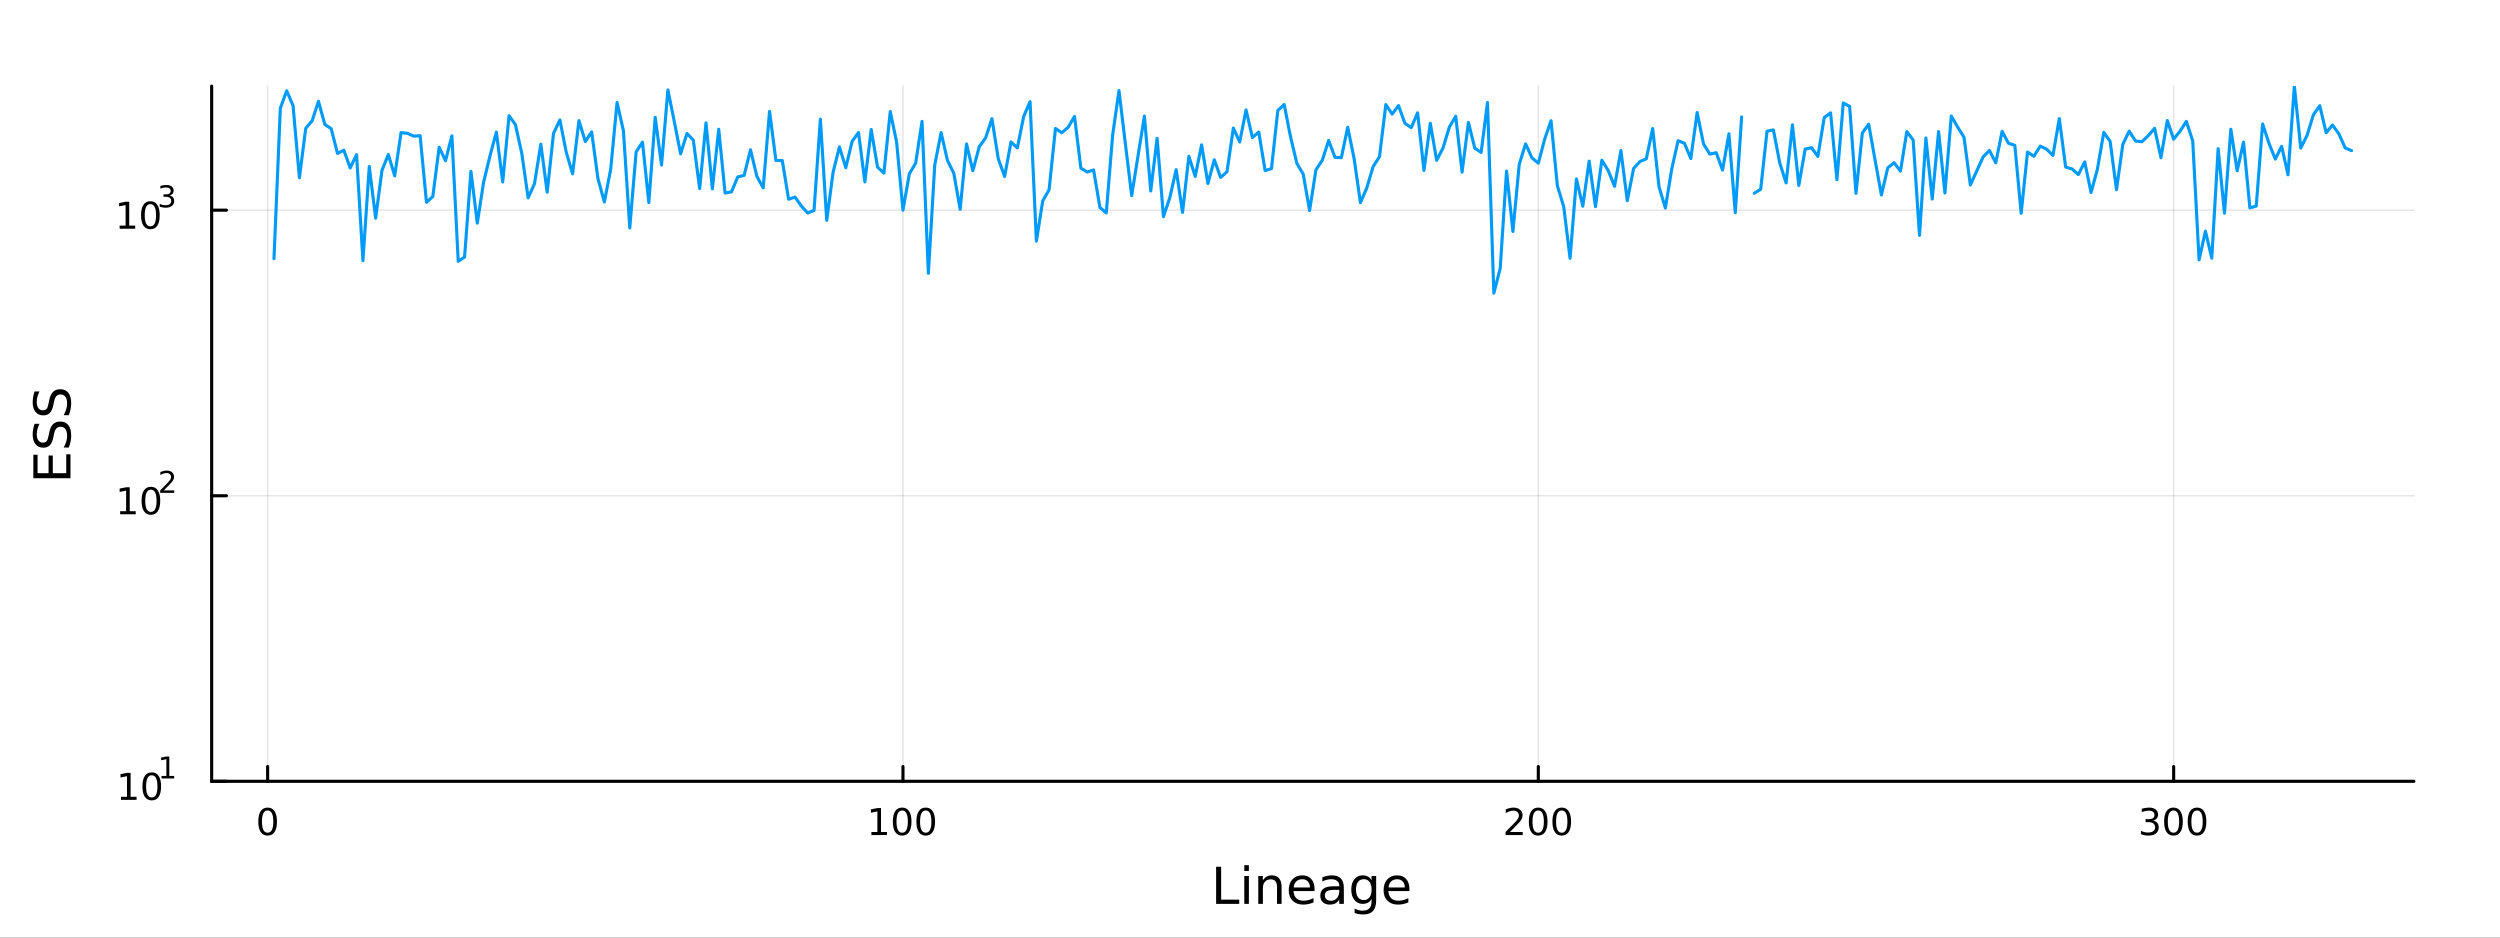 <?xml version="1.0" encoding="utf-8"?>
<svg xmlns="http://www.w3.org/2000/svg" xmlns:xlink="http://www.w3.org/1999/xlink" width="800" height="300" viewBox="0 0 3200 1200">
<rect x="0" y="0" width="3200" height="1200" fill="#333333" stroke="none"/>
<defs>
  <clipPath id="clip050">
    <rect x="0" y="0" width="3200" height="1200"/>
  </clipPath>
</defs>
<path clip-path="url(#clip050)" d="
M0 1200 L3200 1200 L3200 0 L0 0  Z
  " fill="#ffffff" fill-rule="evenodd" fill-opacity="1"/>
<defs>
  <clipPath id="clip051">
    <rect x="640" y="0" width="2241" height="1200"/>
  </clipPath>
</defs>
<path clip-path="url(#clip050)" d="
M270.918 1000.1 L3089.76 1000.1 L3089.76 110.236 L270.918 110.236  Z
  " fill="#ffffff" fill-rule="evenodd" fill-opacity="1"/>
<defs>
  <clipPath id="clip052">
    <rect x="270" y="110" width="2820" height="891"/>
  </clipPath>
</defs>
<polyline clip-path="url(#clip052)" style="stroke:#000000; stroke-linecap:round; stroke-linejoin:round; stroke-width:2; stroke-opacity:0.1; fill:none" points="
  342.564,1000.1 342.564,110.236 
  "/>
<polyline clip-path="url(#clip052)" style="stroke:#000000; stroke-linecap:round; stroke-linejoin:round; stroke-width:2; stroke-opacity:0.1; fill:none" points="
  1155.8,1000.1 1155.8,110.236 
  "/>
<polyline clip-path="url(#clip052)" style="stroke:#000000; stroke-linecap:round; stroke-linejoin:round; stroke-width:2; stroke-opacity:0.1; fill:none" points="
  1969.04,1000.1 1969.04,110.236 
  "/>
<polyline clip-path="url(#clip052)" style="stroke:#000000; stroke-linecap:round; stroke-linejoin:round; stroke-width:2; stroke-opacity:0.1; fill:none" points="
  2782.28,1000.1 2782.28,110.236 
  "/>
<polyline clip-path="url(#clip050)" style="stroke:#000000; stroke-linecap:round; stroke-linejoin:round; stroke-width:4; stroke-opacity:1; fill:none" points="
  270.918,1000.1 3089.76,1000.1 
  "/>
<polyline clip-path="url(#clip050)" style="stroke:#000000; stroke-linecap:round; stroke-linejoin:round; stroke-width:4; stroke-opacity:1; fill:none" points="
  342.564,1000.1 342.564,981.2 
  "/>
<polyline clip-path="url(#clip050)" style="stroke:#000000; stroke-linecap:round; stroke-linejoin:round; stroke-width:4; stroke-opacity:1; fill:none" points="
  1155.8,1000.1 1155.8,981.2 
  "/>
<polyline clip-path="url(#clip050)" style="stroke:#000000; stroke-linecap:round; stroke-linejoin:round; stroke-width:4; stroke-opacity:1; fill:none" points="
  1969.04,1000.1 1969.04,981.2 
  "/>
<polyline clip-path="url(#clip050)" style="stroke:#000000; stroke-linecap:round; stroke-linejoin:round; stroke-width:4; stroke-opacity:1; fill:none" points="
  2782.28,1000.1 2782.28,981.2 
  "/>
<path clip-path="url(#clip050)" d="M342.564 1037.42 Q338.953 1037.42 337.124 1040.98 Q335.319 1044.52 335.319 1051.65 Q335.319 1058.76 337.124 1062.32 Q338.953 1065.87 342.564 1065.87 Q346.198 1065.87 348.004 1062.32 Q349.832 1058.76 349.832 1051.65 Q349.832 1044.52 348.004 1040.98 Q346.198 1037.42 342.564 1037.42 M342.564 1033.71 Q348.374 1033.71 351.43 1038.32 Q354.508 1042.9 354.508 1051.65 Q354.508 1060.38 351.43 1064.99 Q348.374 1069.57 342.564 1069.57 Q336.754 1069.57 333.675 1064.99 Q330.62 1060.38 330.62 1051.65 Q330.62 1042.9 333.675 1038.32 Q336.754 1033.71 342.564 1033.71 Z" fill="#000000" fill-rule="evenodd" fill-opacity="1" /><path clip-path="url(#clip050)" d="M1115.41 1064.96 L1123.05 1064.96 L1123.05 1038.6 L1114.74 1040.26 L1114.74 1036 L1123 1034.34 L1127.68 1034.34 L1127.68 1064.96 L1135.32 1064.96 L1135.32 1068.9 L1115.41 1068.9 L1115.41 1064.96 Z" fill="#000000" fill-rule="evenodd" fill-opacity="1" /><path clip-path="url(#clip050)" d="M1154.76 1037.42 Q1151.15 1037.42 1149.32 1040.98 Q1147.52 1044.52 1147.52 1051.65 Q1147.52 1058.76 1149.32 1062.32 Q1151.15 1065.87 1154.76 1065.87 Q1158.39 1065.87 1160.2 1062.32 Q1162.03 1058.76 1162.03 1051.65 Q1162.03 1044.52 1160.2 1040.98 Q1158.39 1037.42 1154.76 1037.42 M1154.76 1033.71 Q1160.57 1033.71 1163.63 1038.32 Q1166.7 1042.9 1166.7 1051.65 Q1166.7 1060.38 1163.63 1064.99 Q1160.57 1069.57 1154.76 1069.57 Q1148.95 1069.57 1145.87 1064.99 Q1142.82 1060.38 1142.82 1051.65 Q1142.82 1042.9 1145.87 1038.32 Q1148.95 1033.71 1154.76 1033.71 Z" fill="#000000" fill-rule="evenodd" fill-opacity="1" /><path clip-path="url(#clip050)" d="M1184.92 1037.42 Q1181.31 1037.42 1179.48 1040.98 Q1177.68 1044.52 1177.68 1051.65 Q1177.68 1058.76 1179.48 1062.32 Q1181.31 1065.87 1184.92 1065.87 Q1188.56 1065.87 1190.36 1062.32 Q1192.19 1058.76 1192.19 1051.65 Q1192.19 1044.52 1190.36 1040.98 Q1188.56 1037.42 1184.92 1037.42 M1184.92 1033.71 Q1190.73 1033.71 1193.79 1038.32 Q1196.87 1042.9 1196.87 1051.65 Q1196.87 1060.38 1193.79 1064.99 Q1190.73 1069.57 1184.92 1069.57 Q1179.11 1069.57 1176.03 1064.99 Q1172.98 1060.38 1172.98 1051.65 Q1172.98 1042.9 1176.03 1038.32 Q1179.11 1033.71 1184.92 1033.71 Z" fill="#000000" fill-rule="evenodd" fill-opacity="1" /><path clip-path="url(#clip050)" d="M1932.73 1064.96 L1949.05 1064.96 L1949.05 1068.9 L1927.11 1068.9 L1927.11 1064.96 Q1929.77 1062.21 1934.35 1057.58 Q1938.96 1052.93 1940.14 1051.58 Q1942.39 1049.06 1943.26 1047.32 Q1944.17 1045.56 1944.17 1043.87 Q1944.17 1041.12 1942.22 1039.38 Q1940.3 1037.65 1937.2 1037.65 Q1935 1037.65 1932.55 1038.41 Q1930.12 1039.18 1927.34 1040.73 L1927.34 1036 Q1930.16 1034.87 1932.62 1034.29 Q1935.07 1033.71 1937.11 1033.71 Q1942.48 1033.71 1945.67 1036.4 Q1948.87 1039.08 1948.87 1043.57 Q1948.87 1045.7 1948.06 1047.62 Q1947.27 1049.52 1945.16 1052.12 Q1944.58 1052.79 1941.48 1056 Q1938.38 1059.2 1932.73 1064.96 Z" fill="#000000" fill-rule="evenodd" fill-opacity="1" /><path clip-path="url(#clip050)" d="M1968.87 1037.42 Q1965.26 1037.42 1963.43 1040.98 Q1961.62 1044.52 1961.62 1051.65 Q1961.62 1058.76 1963.43 1062.32 Q1965.26 1065.87 1968.87 1065.87 Q1972.5 1065.87 1974.31 1062.32 Q1976.14 1058.76 1976.14 1051.65 Q1976.14 1044.52 1974.31 1040.98 Q1972.5 1037.42 1968.87 1037.42 M1968.87 1033.71 Q1974.68 1033.71 1977.73 1038.32 Q1980.81 1042.9 1980.81 1051.65 Q1980.81 1060.38 1977.73 1064.99 Q1974.68 1069.57 1968.87 1069.57 Q1963.06 1069.57 1959.98 1064.99 Q1956.92 1060.38 1956.92 1051.65 Q1956.92 1042.9 1959.98 1038.32 Q1963.06 1033.71 1968.87 1033.71 Z" fill="#000000" fill-rule="evenodd" fill-opacity="1" /><path clip-path="url(#clip050)" d="M1999.03 1037.42 Q1995.42 1037.42 1993.59 1040.98 Q1991.78 1044.52 1991.78 1051.65 Q1991.78 1058.76 1993.59 1062.32 Q1995.42 1065.87 1999.03 1065.87 Q2002.66 1065.87 2004.47 1062.32 Q2006.3 1058.76 2006.3 1051.65 Q2006.3 1044.52 2004.47 1040.98 Q2002.66 1037.42 1999.03 1037.42 M1999.03 1033.71 Q2004.84 1033.71 2007.89 1038.32 Q2010.97 1042.9 2010.97 1051.65 Q2010.97 1060.38 2007.89 1064.99 Q2004.84 1069.57 1999.03 1069.57 Q1993.22 1069.57 1990.14 1064.99 Q1987.08 1060.38 1987.08 1051.65 Q1987.08 1042.9 1990.14 1038.32 Q1993.22 1033.71 1999.03 1033.71 Z" fill="#000000" fill-rule="evenodd" fill-opacity="1" /><path clip-path="url(#clip050)" d="M2756.04 1050.26 Q2759.4 1050.98 2761.27 1053.25 Q2763.17 1055.52 2763.17 1058.85 Q2763.17 1063.97 2759.65 1066.77 Q2756.13 1069.57 2749.65 1069.57 Q2747.48 1069.57 2745.16 1069.13 Q2742.87 1068.71 2740.42 1067.86 L2740.42 1063.34 Q2742.36 1064.48 2744.67 1065.06 Q2746.99 1065.63 2749.51 1065.63 Q2753.91 1065.63 2756.2 1063.9 Q2758.52 1062.16 2758.52 1058.85 Q2758.52 1055.8 2756.36 1054.08 Q2754.23 1052.35 2750.42 1052.35 L2746.39 1052.35 L2746.39 1048.5 L2750.6 1048.5 Q2754.05 1048.5 2755.88 1047.14 Q2757.71 1045.75 2757.71 1043.16 Q2757.71 1040.5 2755.81 1039.08 Q2753.93 1037.65 2750.42 1037.65 Q2748.49 1037.65 2746.29 1038.06 Q2744.1 1038.48 2741.46 1039.36 L2741.46 1035.19 Q2744.12 1034.45 2746.43 1034.08 Q2748.77 1033.71 2750.83 1033.71 Q2756.16 1033.71 2759.26 1036.14 Q2762.36 1038.55 2762.36 1042.67 Q2762.36 1045.54 2760.72 1047.53 Q2759.07 1049.5 2756.04 1050.26 Z" fill="#000000" fill-rule="evenodd" fill-opacity="1" /><path clip-path="url(#clip050)" d="M2782.04 1037.42 Q2778.42 1037.42 2776.6 1040.98 Q2774.79 1044.52 2774.79 1051.65 Q2774.79 1058.76 2776.6 1062.32 Q2778.42 1065.87 2782.04 1065.87 Q2785.67 1065.87 2787.48 1062.32 Q2789.3 1058.76 2789.3 1051.65 Q2789.3 1044.52 2787.48 1040.98 Q2785.67 1037.42 2782.04 1037.42 M2782.04 1033.71 Q2787.85 1033.71 2790.9 1038.32 Q2793.98 1042.9 2793.98 1051.65 Q2793.98 1060.38 2790.9 1064.99 Q2787.85 1069.57 2782.04 1069.57 Q2776.23 1069.57 2773.15 1064.99 Q2770.09 1060.38 2770.09 1051.65 Q2770.09 1042.9 2773.15 1038.32 Q2776.23 1033.71 2782.04 1033.71 Z" fill="#000000" fill-rule="evenodd" fill-opacity="1" /><path clip-path="url(#clip050)" d="M2812.2 1037.42 Q2808.59 1037.42 2806.76 1040.98 Q2804.95 1044.52 2804.95 1051.65 Q2804.95 1058.76 2806.76 1062.32 Q2808.59 1065.87 2812.2 1065.87 Q2815.83 1065.87 2817.64 1062.32 Q2819.47 1058.76 2819.47 1051.65 Q2819.47 1044.52 2817.64 1040.98 Q2815.83 1037.42 2812.2 1037.42 M2812.2 1033.71 Q2818.01 1033.71 2821.06 1038.32 Q2824.14 1042.9 2824.14 1051.65 Q2824.14 1060.38 2821.06 1064.99 Q2818.01 1069.57 2812.2 1069.57 Q2806.39 1069.57 2803.31 1064.99 Q2800.25 1060.38 2800.25 1051.65 Q2800.25 1042.9 2803.31 1038.32 Q2806.39 1033.71 2812.2 1033.71 Z" fill="#000000" fill-rule="evenodd" fill-opacity="1" /><path clip-path="url(#clip050)" d="M1556.64 1109.44 L1563.07 1109.44 L1563.07 1151.55 L1586.21 1151.55 L1586.21 1156.96 L1556.64 1156.96 L1556.64 1109.44 Z" fill="#000000" fill-rule="evenodd" fill-opacity="1" /><path clip-path="url(#clip050)" d="M1592.7 1121.31 L1598.56 1121.31 L1598.56 1156.96 L1592.7 1156.96 L1592.7 1121.31 M1592.7 1107.44 L1598.56 1107.44 L1598.56 1114.85 L1592.7 1114.85 L1592.7 1107.44 Z" fill="#000000" fill-rule="evenodd" fill-opacity="1" /><path clip-path="url(#clip050)" d="M1640.44 1135.45 L1640.44 1156.96 L1634.59 1156.96 L1634.59 1135.64 Q1634.59 1130.58 1632.61 1128.06 Q1630.64 1125.55 1626.69 1125.55 Q1621.95 1125.55 1619.21 1128.57 Q1616.48 1131.59 1616.48 1136.81 L1616.48 1156.96 L1610.59 1156.96 L1610.59 1121.31 L1616.48 1121.31 L1616.48 1126.85 Q1618.58 1123.64 1621.41 1122.05 Q1624.27 1120.45 1628 1120.45 Q1634.14 1120.45 1637.29 1124.27 Q1640.44 1128.06 1640.44 1135.45 Z" fill="#000000" fill-rule="evenodd" fill-opacity="1" /><path clip-path="url(#clip050)" d="M1682.62 1137.67 L1682.62 1140.54 L1655.69 1140.54 Q1656.07 1146.59 1659.32 1149.77 Q1662.6 1152.92 1668.42 1152.92 Q1671.79 1152.92 1674.95 1152.09 Q1678.13 1151.26 1681.25 1149.61 L1681.25 1155.15 Q1678.1 1156.48 1674.79 1157.18 Q1671.48 1157.88 1668.07 1157.88 Q1659.54 1157.88 1654.54 1152.92 Q1649.58 1147.95 1649.58 1139.49 Q1649.58 1130.74 1654.29 1125.61 Q1659.03 1120.45 1667.05 1120.45 Q1674.25 1120.45 1678.42 1125.1 Q1682.62 1129.72 1682.62 1137.67 M1676.76 1135.95 Q1676.7 1131.15 1674.05 1128.28 Q1671.44 1125.42 1667.12 1125.42 Q1662.21 1125.42 1659.25 1128.19 Q1656.33 1130.96 1655.88 1135.99 L1676.76 1135.95 Z" fill="#000000" fill-rule="evenodd" fill-opacity="1" /><path clip-path="url(#clip050)" d="M1708.43 1139.04 Q1701.33 1139.04 1698.59 1140.67 Q1695.86 1142.29 1695.86 1146.2 Q1695.86 1149.32 1697.89 1151.17 Q1699.96 1152.98 1703.5 1152.98 Q1708.37 1152.98 1711.29 1149.55 Q1714.25 1146.08 1714.25 1140.35 L1714.25 1139.04 L1708.43 1139.04 M1720.11 1136.62 L1720.11 1156.96 L1714.25 1156.96 L1714.25 1151.55 Q1712.25 1154.8 1709.26 1156.36 Q1706.27 1157.88 1701.94 1157.88 Q1696.46 1157.88 1693.22 1154.83 Q1690 1151.74 1690 1146.59 Q1690 1140.57 1694.01 1137.51 Q1698.05 1134.46 1706.04 1134.46 L1714.25 1134.46 L1714.25 1133.89 Q1714.25 1129.84 1711.58 1127.65 Q1708.94 1125.42 1704.13 1125.42 Q1701.08 1125.42 1698.18 1126.15 Q1695.28 1126.88 1692.61 1128.35 L1692.61 1122.94 Q1695.83 1121.7 1698.85 1121.09 Q1701.87 1120.45 1704.74 1120.45 Q1712.47 1120.45 1716.29 1124.46 Q1720.11 1128.48 1720.11 1136.62 Z" fill="#000000" fill-rule="evenodd" fill-opacity="1" /><path clip-path="url(#clip050)" d="M1755.63 1138.72 Q1755.63 1132.36 1752.99 1128.86 Q1750.38 1125.36 1745.64 1125.36 Q1740.93 1125.36 1738.28 1128.86 Q1735.67 1132.36 1735.67 1138.72 Q1735.67 1145.06 1738.28 1148.56 Q1740.93 1152.06 1745.64 1152.06 Q1750.38 1152.06 1752.99 1148.56 Q1755.63 1145.06 1755.63 1138.72 M1761.49 1152.54 Q1761.49 1161.64 1757.45 1166.06 Q1753.4 1170.52 1745.06 1170.52 Q1741.98 1170.52 1739.24 1170.04 Q1736.5 1169.6 1733.92 1168.64 L1733.92 1162.95 Q1736.5 1164.35 1739.02 1165.01 Q1741.53 1165.68 1744.14 1165.68 Q1749.9 1165.68 1752.77 1162.66 Q1755.63 1159.67 1755.63 1153.59 L1755.63 1150.69 Q1753.82 1153.84 1750.98 1155.4 Q1748.15 1156.96 1744.2 1156.96 Q1737.65 1156.96 1733.64 1151.96 Q1729.63 1146.97 1729.63 1138.72 Q1729.63 1130.45 1733.64 1125.45 Q1737.65 1120.45 1744.2 1120.45 Q1748.15 1120.45 1750.98 1122.01 Q1753.82 1123.57 1755.63 1126.72 L1755.63 1121.31 L1761.49 1121.31 L1761.49 1152.54 Z" fill="#000000" fill-rule="evenodd" fill-opacity="1" /><path clip-path="url(#clip050)" d="M1804.04 1137.67 L1804.04 1140.54 L1777.12 1140.54 Q1777.5 1146.59 1780.74 1149.77 Q1784.02 1152.92 1789.85 1152.92 Q1793.22 1152.92 1796.37 1152.09 Q1799.55 1151.26 1802.67 1149.61 L1802.67 1155.15 Q1799.52 1156.48 1796.21 1157.18 Q1792.9 1157.88 1789.5 1157.88 Q1780.97 1157.88 1775.97 1152.92 Q1771 1147.95 1771 1139.49 Q1771 1130.74 1775.71 1125.61 Q1780.46 1120.45 1788.48 1120.45 Q1795.67 1120.45 1799.84 1125.1 Q1804.04 1129.72 1804.04 1137.67 M1798.19 1135.95 Q1798.12 1131.15 1795.48 1128.28 Q1792.87 1125.42 1788.54 1125.42 Q1783.64 1125.42 1780.68 1128.19 Q1777.75 1130.96 1777.31 1135.99 L1798.19 1135.95 Z" fill="#000000" fill-rule="evenodd" fill-opacity="1" /><polyline clip-path="url(#clip052)" style="stroke:#000000; stroke-linecap:round; stroke-linejoin:round; stroke-width:2; stroke-opacity:0.1; fill:none" points="
  270.918,1000.1 3089.76,1000.1 
  "/>
<polyline clip-path="url(#clip052)" style="stroke:#000000; stroke-linecap:round; stroke-linejoin:round; stroke-width:2; stroke-opacity:0.1; fill:none" points="
  270.918,634.556 3089.76,634.556 
  "/>
<polyline clip-path="url(#clip052)" style="stroke:#000000; stroke-linecap:round; stroke-linejoin:round; stroke-width:2; stroke-opacity:0.1; fill:none" points="
  270.918,269.015 3089.76,269.015 
  "/>
<polyline clip-path="url(#clip050)" style="stroke:#000000; stroke-linecap:round; stroke-linejoin:round; stroke-width:4; stroke-opacity:1; fill:none" points="
  270.918,1000.1 270.918,110.236 
  "/>
<polyline clip-path="url(#clip050)" style="stroke:#000000; stroke-linecap:round; stroke-linejoin:round; stroke-width:4; stroke-opacity:1; fill:none" points="
  270.918,1000.1 289.815,1000.1 
  "/>
<polyline clip-path="url(#clip050)" style="stroke:#000000; stroke-linecap:round; stroke-linejoin:round; stroke-width:4; stroke-opacity:1; fill:none" points="
  270.918,634.556 289.815,634.556 
  "/>
<polyline clip-path="url(#clip050)" style="stroke:#000000; stroke-linecap:round; stroke-linejoin:round; stroke-width:4; stroke-opacity:1; fill:none" points="
  270.918,269.015 289.815,269.015 
  "/>
<path clip-path="url(#clip050)" d="M154.902 1019.89 L162.54 1019.89 L162.54 993.525 L154.23 995.191 L154.23 990.932 L162.494 989.265 L167.17 989.265 L167.17 1019.89 L174.809 1019.89 L174.809 1023.83 L154.902 1023.83 L154.902 1019.89 Z" fill="#000000" fill-rule="evenodd" fill-opacity="1" /><path clip-path="url(#clip050)" d="M194.253 992.344 Q190.642 992.344 188.813 995.909 Q187.008 999.45 187.008 1006.58 Q187.008 1013.69 188.813 1017.25 Q190.642 1020.79 194.253 1020.79 Q197.887 1020.79 199.693 1017.25 Q201.522 1013.69 201.522 1006.58 Q201.522 999.45 199.693 995.909 Q197.887 992.344 194.253 992.344 M194.253 988.64 Q200.063 988.64 203.119 993.247 Q206.198 997.83 206.198 1006.58 Q206.198 1015.31 203.119 1019.91 Q200.063 1024.5 194.253 1024.5 Q188.443 1024.5 185.364 1019.91 Q182.309 1015.31 182.309 1006.58 Q182.309 997.83 185.364 993.247 Q188.443 988.64 194.253 988.64 Z" fill="#000000" fill-rule="evenodd" fill-opacity="1" /><path clip-path="url(#clip050)" d="M206.743 993.218 L212.95 993.218 L212.95 971.796 L206.198 973.15 L206.198 969.689 L212.912 968.335 L216.711 968.335 L216.711 993.218 L222.918 993.218 L222.918 996.415 L206.743 996.415 L206.743 993.218 Z" fill="#000000" fill-rule="evenodd" fill-opacity="1" /><path clip-path="url(#clip050)" d="M153.792 654.349 L161.431 654.349 L161.431 627.983 L153.121 629.65 L153.121 625.391 L161.384 623.724 L166.06 623.724 L166.06 654.349 L173.699 654.349 L173.699 658.284 L153.792 658.284 L153.792 654.349 Z" fill="#000000" fill-rule="evenodd" fill-opacity="1" /><path clip-path="url(#clip050)" d="M193.143 626.803 Q189.532 626.803 187.704 630.367 Q185.898 633.909 185.898 641.039 Q185.898 648.145 187.704 651.71 Q189.532 655.252 193.143 655.252 Q196.778 655.252 198.583 651.71 Q200.412 648.145 200.412 641.039 Q200.412 633.909 198.583 630.367 Q196.778 626.803 193.143 626.803 M193.143 623.099 Q198.954 623.099 202.009 627.705 Q205.088 632.289 205.088 641.039 Q205.088 649.765 202.009 654.372 Q198.954 658.955 193.143 658.955 Q187.333 658.955 184.255 654.372 Q181.199 649.765 181.199 641.039 Q181.199 632.289 184.255 627.705 Q187.333 623.099 193.143 623.099 Z" fill="#000000" fill-rule="evenodd" fill-opacity="1" /><path clip-path="url(#clip050)" d="M209.658 627.676 L222.918 627.676 L222.918 630.874 L205.088 630.874 L205.088 627.676 Q207.251 625.438 210.975 621.677 Q214.717 617.896 215.677 616.805 Q217.501 614.755 218.216 613.345 Q218.949 611.915 218.949 610.542 Q218.949 608.304 217.369 606.894 Q215.808 605.483 213.288 605.483 Q211.501 605.483 209.508 606.104 Q207.533 606.724 205.276 607.984 L205.276 604.148 Q207.57 603.226 209.564 602.756 Q211.558 602.286 213.213 602.286 Q217.576 602.286 220.172 604.467 Q222.767 606.649 222.767 610.298 Q222.767 612.028 222.109 613.589 Q221.469 615.131 219.758 617.238 Q219.288 617.783 216.767 620.398 Q214.247 622.993 209.658 627.676 Z" fill="#000000" fill-rule="evenodd" fill-opacity="1" /><path clip-path="url(#clip050)" d="M153.134 288.807 L160.772 288.807 L160.772 262.442 L152.462 264.108 L152.462 259.849 L160.726 258.183 L165.402 258.183 L165.402 288.807 L173.041 288.807 L173.041 292.743 L153.134 292.743 L153.134 288.807 Z" fill="#000000" fill-rule="evenodd" fill-opacity="1" /><path clip-path="url(#clip050)" d="M192.485 261.261 Q188.874 261.261 187.045 264.826 Q185.24 268.368 185.24 275.497 Q185.24 282.604 187.045 286.169 Q188.874 289.71 192.485 289.71 Q196.119 289.71 197.925 286.169 Q199.754 282.604 199.754 275.497 Q199.754 268.368 197.925 264.826 Q196.119 261.261 192.485 261.261 M192.485 257.558 Q198.295 257.558 201.351 262.164 Q204.43 266.747 204.43 275.497 Q204.43 284.224 201.351 288.831 Q198.295 293.414 192.485 293.414 Q186.675 293.414 183.596 288.831 Q180.541 284.224 180.541 275.497 Q180.541 266.747 183.596 262.164 Q186.675 257.558 192.485 257.558 Z" fill="#000000" fill-rule="evenodd" fill-opacity="1" /><path clip-path="url(#clip050)" d="M217.125 250.192 Q219.852 250.775 221.375 252.618 Q222.918 254.461 222.918 257.17 Q222.918 261.326 220.059 263.602 Q217.2 265.878 211.934 265.878 Q210.166 265.878 208.285 265.52 Q206.423 265.182 204.43 264.486 L204.43 260.818 Q206.009 261.74 207.89 262.21 Q209.771 262.68 211.821 262.68 Q215.395 262.68 217.256 261.27 Q219.137 259.859 219.137 257.17 Q219.137 254.687 217.388 253.295 Q215.658 251.885 212.555 251.885 L209.282 251.885 L209.282 248.763 L212.705 248.763 Q215.507 248.763 216.993 247.653 Q218.479 246.524 218.479 244.418 Q218.479 242.255 216.937 241.108 Q215.413 239.942 212.555 239.942 Q210.994 239.942 209.207 240.28 Q207.42 240.619 205.276 241.333 L205.276 237.948 Q207.439 237.346 209.32 237.045 Q211.219 236.744 212.893 236.744 Q217.219 236.744 219.739 238.719 Q222.259 240.675 222.259 244.023 Q222.259 246.355 220.924 247.973 Q219.589 249.571 217.125 250.192 Z" fill="#000000" fill-rule="evenodd" fill-opacity="1" /><path clip-path="url(#clip050)" d="M42.686 612.124 L42.686 582.078 L48.097 582.078 L48.097 605.695 L62.165 605.695 L62.165 583.065 L67.576 583.065 L67.576 605.695 L84.795 605.695 L84.795 581.505 L90.206 581.505 L90.206 612.124 L42.686 612.124 Z" fill="#000000" fill-rule="evenodd" fill-opacity="1" /><path clip-path="url(#clip050)" d="M44.246 542.451 L50.516 542.451 Q48.766 546.112 47.906 549.358 Q47.047 552.605 47.047 555.628 Q47.047 560.88 49.084 563.745 Q51.121 566.577 54.877 566.577 Q58.028 566.577 59.651 564.7 Q61.242 562.79 62.229 557.506 L63.025 553.623 Q64.393 546.43 67.863 543.024 Q71.3 539.587 77.093 539.587 Q84 539.587 87.564 544.234 Q91.129 548.849 91.129 557.793 Q91.129 561.167 90.365 564.986 Q89.602 568.774 88.106 572.848 L81.485 572.848 Q83.681 568.933 84.795 565.177 Q85.909 561.421 85.909 557.793 Q85.909 552.286 83.745 549.295 Q81.581 546.303 77.57 546.303 Q74.069 546.303 72.096 548.467 Q70.123 550.6 69.136 555.501 L68.372 559.416 Q66.94 566.609 63.884 569.824 Q60.828 573.039 55.386 573.039 Q49.084 573.039 45.455 568.615 Q41.827 564.159 41.827 556.361 Q41.827 553.019 42.432 549.549 Q43.036 546.08 44.246 542.451 Z" fill="#000000" fill-rule="evenodd" fill-opacity="1" /><path clip-path="url(#clip050)" d="M44.246 501.074 L50.516 501.074 Q48.766 504.735 47.906 507.981 Q47.047 511.228 47.047 514.251 Q47.047 519.503 49.084 522.368 Q51.121 525.2 54.877 525.2 Q58.028 525.2 59.651 523.323 Q61.242 521.413 62.229 516.129 L63.025 512.246 Q64.393 505.053 67.863 501.647 Q71.3 498.21 77.093 498.21 Q84 498.21 87.564 502.857 Q91.129 507.472 91.129 516.416 Q91.129 519.79 90.365 523.609 Q89.602 527.397 88.106 531.471 L81.485 531.471 Q83.681 527.556 84.795 523.8 Q85.909 520.044 85.909 516.416 Q85.909 510.909 83.745 507.918 Q81.581 504.926 77.57 504.926 Q74.069 504.926 72.096 507.09 Q70.123 509.222 69.136 514.124 L68.372 518.039 Q66.94 525.232 63.884 528.447 Q60.828 531.662 55.386 531.662 Q49.084 531.662 45.455 527.237 Q41.827 522.781 41.827 514.983 Q41.827 511.641 42.432 508.172 Q43.036 504.703 44.246 501.074 Z" fill="#000000" fill-rule="evenodd" fill-opacity="1" /><polyline clip-path="url(#clip052)" style="stroke:#009af9; stroke-linecap:round; stroke-linejoin:round; stroke-width:4; stroke-opacity:1; fill:none" points="
  350.696,331.114 358.829,138.505 366.961,116.184 375.093,135.134 383.226,227.496 391.358,164.145 399.491,154.698 407.623,129.67 415.755,159.371 423.888,164.672 
  432.02,196.369 440.152,192.231 448.285,215.008 456.417,197.978 464.55,333.624 472.682,213.14 480.814,279.254 488.947,217.986 497.079,197.772 505.212,225.121 
  513.344,169.758 521.476,170.639 529.609,174.257 537.741,173.728 545.873,258.942 554.006,251.587 562.138,188.494 570.271,205.746 578.403,173.865 586.535,334.525 
  594.668,328.975 602.8,219.288 610.933,285.604 619.065,232.87 627.197,199.52 635.33,169.043 643.462,232.921 651.594,148.147 659.727,159.528 667.859,196.121 
  675.992,253.173 684.124,235.244 692.256,184.51 700.389,246.037 708.521,170.655 716.653,153.534 724.786,194.841 732.918,222.506 741.051,154.432 749.183,181.197 
  757.315,168.9 765.448,229.078 773.58,258.526 781.713,216.384 789.845,131.205 797.977,167.329 806.11,291.725 814.242,194.472 822.374,181.921 830.507,259.332 
  838.639,150.165 846.772,211.216 854.904,115.115 863.036,155.283 871.169,196.931 879.301,170.856 887.433,179.286 895.566,241.416 903.698,157.276 911.831,241.732 
  919.963,165.454 928.095,247.112 936.228,245.589 944.36,226.515 952.493,224.47 960.625,191.702 968.757,225.59 976.89,240.461 985.022,142.572 993.154,205.402 
  1001.29,205.411 1009.42,255.017 1017.55,252.247 1025.68,263.617 1033.82,272.666 1041.95,269.38 1050.08,152.566 1058.21,282.035 1066.35,220.471 1074.48,187.988 
  1082.61,214.717 1090.74,180.832 1098.88,169.618 1107.01,232.799 1115.14,165.752 1123.27,213.937 1131.4,221.512 1139.54,142.8 1147.67,182.074 1155.8,269.025 
  1163.93,222.568 1172.07,208.752 1180.2,155.406 1188.33,349.84 1196.46,211.342 1204.6,169.678 1212.73,205.32 1220.86,221.746 1228.99,267.865 1237.13,184.194 
  1245.26,218.558 1253.39,187.861 1261.52,176.633 1269.66,151.927 1277.79,203.236 1285.92,225.843 1294.05,181.688 1302.18,189.317 1310.32,149.095 1318.45,130.168 
  1326.58,308.625 1334.71,257.086 1342.85,242.848 1350.98,164.426 1359.11,169.94 1367.24,162.901 1375.38,149.091 1383.51,215.21 1391.64,220.227 1399.77,217.521 
  1407.91,265.557 1416.04,272.535 1424.17,173.144 1432.3,115.861 1440.44,183.826 1448.57,250.4 1456.7,199.344 1464.83,148.604 1472.96,244.449 1481.1,177.045 
  1489.23,277.298 1497.36,252.927 1505.49,217.139 1513.63,271.892 1521.76,200.014 1529.89,225.826 1538.02,185.414 1546.16,234.828 1554.29,204.508 1562.42,227.126 
  1570.55,219.85 1578.69,163.944 1586.82,181.733 1594.95,140.696 1603.08,176.121 1611.22,168.985 1619.35,218.392 1627.48,215.845 1635.61,141.349 1643.74,133.772 
  1651.88,175.156 1660.01,209.205 1668.14,222.971 1676.27,269.519 1684.41,217.293 1692.54,205.118 1700.67,179.791 1708.8,201.45 1716.94,201.773 1725.07,162.918 
  1733.2,202.526 1741.33,259.397 1749.47,240.633 1757.6,213.25 1765.73,200.616 1773.86,133.874 1782,146.07 1790.13,135.149 1798.26,157.847 1806.39,163.363 
  1814.53,144.421 1822.66,218.178 1830.79,157.834 1838.92,205.219 1847.05,189.446 1855.19,162.654 1863.32,148.851 1871.45,220.376 1879.58,156.72 1887.72,189.64 
  1895.85,195.103 1903.98,131.215 1912.11,375.231 1920.25,343.634 1928.38,219.039 1936.51,296.293 1944.64,210.249 1952.78,184.105 1960.91,202.095 1969.04,208.868 
  1977.17,178.1 1985.31,154.587 1993.44,237.826 2001.57,264.609 2009.7,330.646 2017.83,229.013 2025.97,263.972 2034.1,206.257 2042.23,264.504 2050.36,205.069 
  2058.5,218.197 2066.63,238.488 2074.76,192.68 2082.89,256.803 2091.03,215.641 2099.16,206.716 2107.29,203.272 2115.42,164.545 2123.56,239.195 2131.69,266.29 
  2139.82,216.261 2147.95,180.117 2156.09,183.397 2164.22,202.972 2172.35,144.018 2180.48,184.164 2188.61,197.287 2196.75,195.456 2204.88,217.687 2213.01,171.26 
  2221.14,272.257 2229.28,149.668 
  "/>
<polyline clip-path="url(#clip052)" style="stroke:#009af9; stroke-linecap:round; stroke-linejoin:round; stroke-width:4; stroke-opacity:1; fill:none" points="
  2245.54,247.284 2253.67,242.279 2261.81,167.927 2269.94,166.312 2278.07,208.598 2286.2,234.111 2294.34,159.77 2302.47,237.366 2310.6,190.856 2318.73,189.029 
  2326.87,200.206 2335,150.496 2343.13,144.486 2351.26,230.044 2359.39,131.815 2367.53,136.161 2375.66,247.532 2383.79,170.212 2391.92,158.97 2400.06,204.682 
  2408.19,249.55 2416.32,214.842 2424.45,208.293 2432.59,219.054 2440.72,168.436 2448.85,179.261 2456.98,301.299 2465.12,176.687 2473.25,254.763 2481.38,168.49 
  2489.51,247.072 2497.65,148.477 2505.78,162.728 2513.91,175.657 2522.04,236.76 2530.17,218.973 2538.31,201.012 2546.44,192.576 2554.57,208.434 2562.7,168.167 
  2570.84,183.429 2578.97,186.002 2587.1,272.987 2595.23,194.617 2603.37,200.021 2611.5,187.028 2619.63,190.917 2627.76,198.949 2635.9,151.791 2644.03,213.775 
  2652.16,216.257 2660.29,223.4 2668.43,207.312 2676.56,246.437 2684.69,216.545 2692.82,169.408 2700.95,180.832 2709.09,242.74 2717.22,184.759 2725.35,167.81 
  2733.48,180.519 2741.62,181.455 2749.75,173.721 2757.88,164.234 2766.01,201.967 2774.15,154.265 2782.28,178.138 2790.41,167.995 2798.54,155.365 2806.68,180.333 
  2814.81,332.546 2822.94,295.971 2831.07,330.445 2839.21,190.333 2847.34,272.919 2855.47,165.439 2863.6,218.611 2871.73,181.902 2879.87,266.13 2888,263.721 
  2896.13,158.609 2904.26,183.392 2912.4,203.622 2920.53,187.371 2928.66,223.78 2936.79,110.236 2944.93,189.558 2953.06,173.281 2961.19,146.843 2969.32,135.328 
  2977.46,169.909 2985.59,160.022 2993.72,171.277 3001.85,189.363 3009.99,192.784 
  "/>
</svg>

